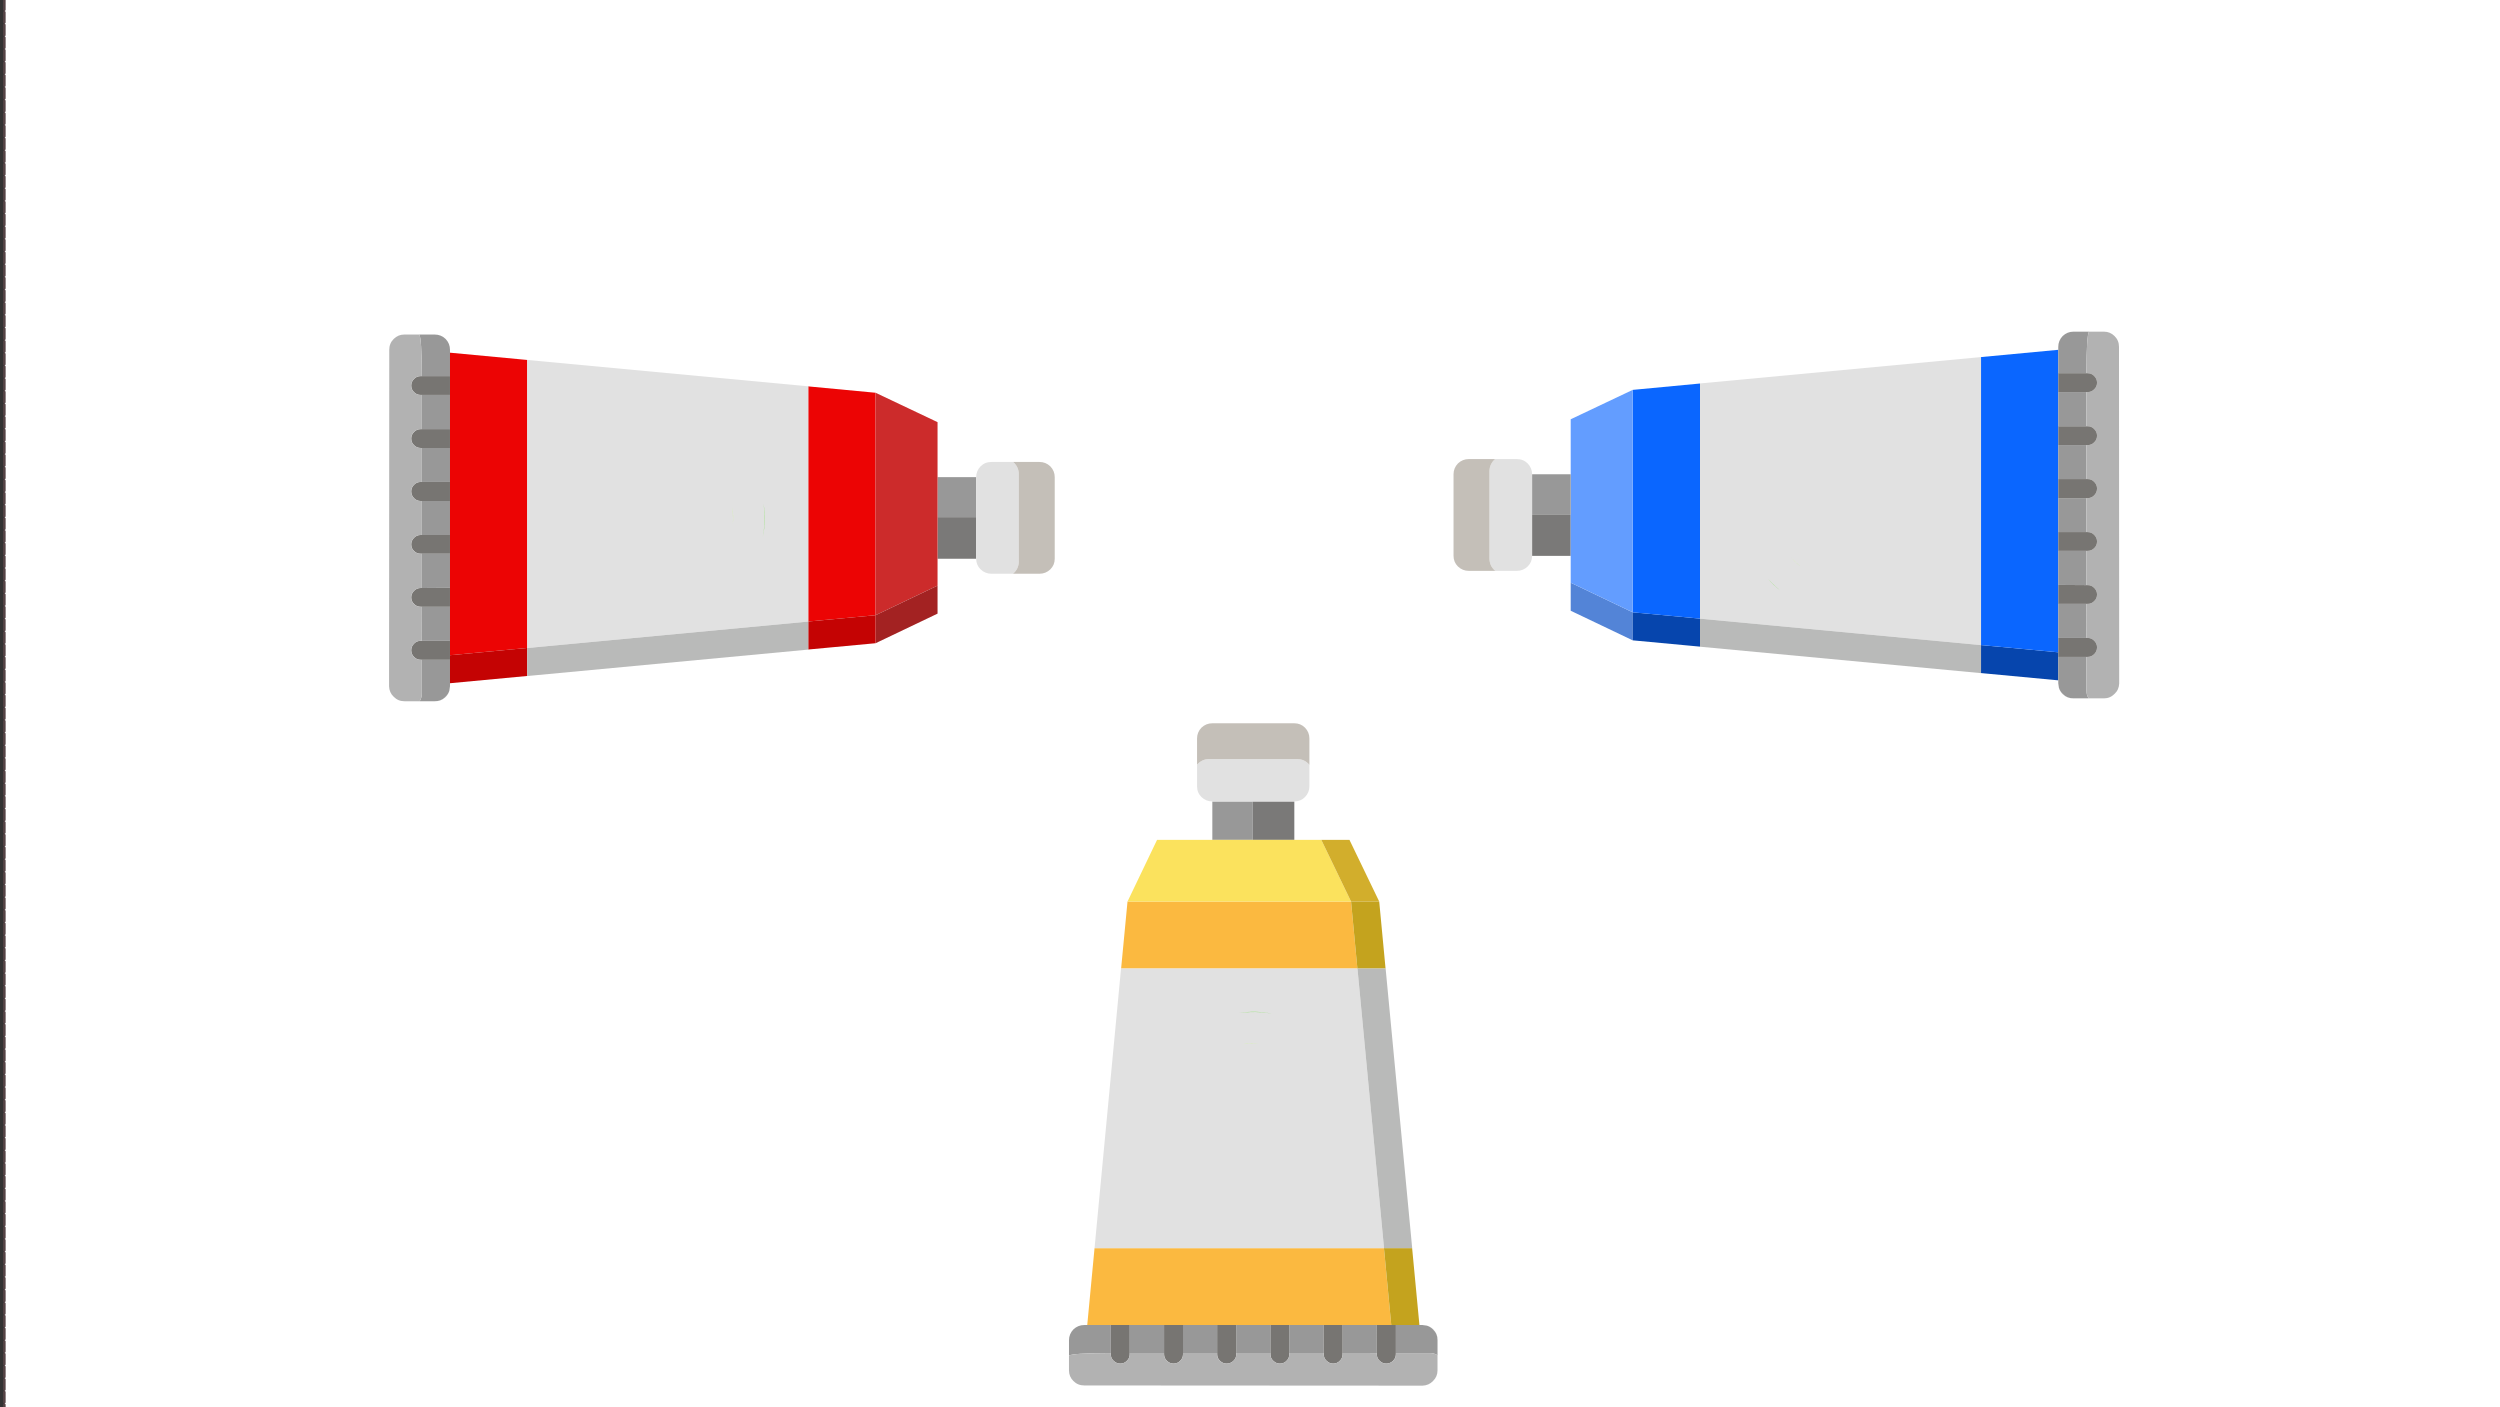 <?xml version="1.0" encoding="UTF-8" standalone="no"?>
<svg
   xmlns:dc="http://purl.org/dc/elements/1.1/"
   xmlns:cc="http://creativecommons.org/ns#"
   xmlns:rdf="http://www.w3.org/1999/02/22-rdf-syntax-ns#"
   xmlns:svg="http://www.w3.org/2000/svg"
   xmlns="http://www.w3.org/2000/svg"
   xmlns:xlink="http://www.w3.org/1999/xlink"
   xmlns:sodipodi="http://sodipodi.sourceforge.net/DTD/sodipodi-0.dtd"
   xmlns:inkscape="http://www.inkscape.org/namespaces/inkscape"
   version="1.1"
   preserveAspectRatio="none"
   x="0px"
   y="0px"
   width="2567.341"
   height="1444.89"
   viewBox="0 0 2567.341 1444.89"
   id="svg170"
   sodipodi:docname="background.svg"
   inkscape:version="0.92.4 (5da689c313, 2019-01-14)">
  <rect x="0" y="0" width="2567.341" height="1444.89" fill="#333333" stroke="none"/>
  <sodipodi:namedview
     pagecolor="#ffffff"
     bordercolor="#666666"
     borderopacity="1"
     objecttolerance="10"
     gridtolerance="10"
     guidetolerance="10"
     inkscape:pageopacity="0"
     inkscape:pageshadow="2"
     inkscape:window-width="1366"
     inkscape:window-height="705"
     id="namedview172"
     showgrid="false"
     fit-margin-top="0"
     fit-margin-left="0"
     fit-margin-right="0"
     fit-margin-bottom="0"
     inkscape:zoom="0.22250294"
     inkscape:cx="908.91144"
     inkscape:cy="995.73851"
     inkscape:window-x="-8"
     inkscape:window-y="-8"
     inkscape:window-maximized="1"
     inkscape:current-layer="svg170" />
  <defs
     id="defs144">
    <linearGradient
       id="Gradient_1"
       gradientUnits="userSpaceOnUse"
       x1="-81.55"
       y1="370.337"
       x2="470.45"
       y2="837.763"
       spreadMethod="pad">
      <stop
         offset="0%"
         stop-color="#FF0C95"
         id="stop2" />
      <stop
         offset="16.078%"
         stop-color="#FA3978"
         id="stop4" />
      <stop
         offset="45.49%"
         stop-color="#F18745"
         id="stop6" />
      <stop
         offset="70.196%"
         stop-color="#EBC020"
         id="stop8" />
      <stop
         offset="88.235%"
         stop-color="#E7E409"
         id="stop10" />
      <stop
         offset="97.647%"
         stop-color="#E5F100"
         id="stop12" />
    </linearGradient>
    <linearGradient
       id="Gradient_2"
       gradientUnits="userSpaceOnUse"
       x1="-67.088"
       y1="197.012"
       x2="165.887"
       y2="1098.188"
       spreadMethod="pad">
      <stop
         offset="11.373%"
         stop-color="#840D99"
         id="stop15" />
      <stop
         offset="39.608%"
         stop-color="#B825AA"
         id="stop17" />
      <stop
         offset="64.706%"
         stop-color="#DF36B6"
         id="stop19" />
      <stop
         offset="85.098%"
         stop-color="#F641BE"
         id="stop21" />
      <stop
         offset="97.255%"
         stop-color="#FF45C1"
         id="stop23" />
    </linearGradient>
    <linearGradient
       id="Gradient_3"
       gradientUnits="userSpaceOnUse"
       x1="1820.9"
       y1="216.113"
       x2="1402.1"
       y2="-9.512"
       spreadMethod="pad">
      <stop
         offset="11.373%"
         stop-color="#840D99"
         id="stop26" />
      <stop
         offset="39.608%"
         stop-color="#B825AA"
         id="stop28" />
      <stop
         offset="64.706%"
         stop-color="#DF36B6"
         id="stop30" />
      <stop
         offset="85.098%"
         stop-color="#F641BE"
         id="stop32" />
      <stop
         offset="97.255%"
         stop-color="#FF45C1"
         id="stop34" />
    </linearGradient>
    <linearGradient
       id="Gradient_4"
       gradientUnits="userSpaceOnUse"
       x1="1736.45"
       y1="1587.062"
       x2="1468.45"
       y2="245.938"
       spreadMethod="pad">
      <stop
         offset="0%"
         stop-color="#00C37E"
         id="stop37" />
      <stop
         offset="13.333%"
         stop-color="#31CD63"
         id="stop39" />
      <stop
         offset="29.804%"
         stop-color="#67D845"
         id="stop41" />
      <stop
         offset="46.275%"
         stop-color="#94E12D"
         id="stop43" />
      <stop
         offset="61.569%"
         stop-color="#B7E819"
         id="stop45" />
      <stop
         offset="76.078%"
         stop-color="#D0ED0B"
         id="stop47" />
      <stop
         offset="89.412%"
         stop-color="#E0F003"
         id="stop49" />
      <stop
         offset="100%"
         stop-color="#E5F100"
         id="stop51" />
    </linearGradient>
    <g
       id="Symbol_9_0_Layer0_0_FILL">
      <path
         d="m 1.05,2.35 v 1.4 l 57.7,-1.8 -57.7,0.4 m 326.75,98.3 Q 336.7,32.1 358,0 L 65.75,1.9 q -12.239,127.809 2.8,212.25 11.8,65.95 44.45,121.1 10.2,17.1 29.75,44.95 21.75,31.1 30.35,44.75 34.9,55.6 49.65,118.9 14.5,62.45 16.3,142.4 2.1,96.4 -16.45,182.9 -22.3,103.95 -72,179.45 -40.933,62.086 -98.85,102.25 78.902,-13.999 149.8,-52.55 87.2,-47.45 150,-124.85 Q 412.1,898.7 438,811.05 464.25,722.1 449.05,639.3 439.6,590.1 417.95,532.4 416,527.65 377.45,433.3 353.15,373.7 341.3,330.55 325.25,271.6 322.7,213.05 q -1.75,-59.8 5.1,-112.4 z"
         id="path54"
         inkscape:connector-curvature="0"
         style="fill:url(#Gradient_1);stroke:none" />
      <path
         d="M 65.8,1.75 58.75,1.95 1.05,3.75 0,3.8 v 1177 q 27.373,-13.027 51.75,-29.95 57.917,-40.164 98.85,-102.25 49.7,-75.5 72,-179.45 18.55,-86.5 16.45,-182.9 -1.8,-79.95 -16.3,-142.4 Q 208,480.55 173.1,424.95 164.5,411.3 142.75,380.2 123.2,352.35 113,335.25 80.35,280.1 68.55,214.15 53.511,129.709 65.75,1.9 65.791,1.84 65.8,1.75 Z"
         id="path56"
         inkscape:connector-curvature="0"
         style="fill:url(#Gradient_2);stroke:none" />
      <path
         d="M 1687.75,160.75 Q 1669,130.9 1659.05,111.05 1628.1,49 1636.55,1.05 h -219.6 q -27.4,112.35 53.75,176.05 27.05,21.3 71.3,40.5 45.55,18 60.55,25.55 94.33,47.007 127.3,108.6 3.077,-19.076 3.85,-35.5 2.8,-61.45 -22.5,-116.35 -4.45,-8.75 -23.45,-39.15 m 312.3,-159.7 h -2.85 l 2.85,0.05 z"
         id="path58"
         inkscape:connector-curvature="0"
         style="fill:url(#Gradient_3);stroke:none" />
      <path
         d="m 2000.05,1.1 -2.85,-0.05 h -360.65 q -8.45,47.95 22.5,110 9.95,19.85 28.7,49.7 19,30.4 23.45,39.15 25.3,54.9 22.5,116.35 -0.773,16.424 -3.85,35.5 -6.065,37.692 -21.1,85.75 -23.65,83.6 -24.55,132.25 -1.3,68.85 36.7,110.5 17.5,19.6 43.35,35.35 30.25,16.35 45.35,24.8 26.85,15.05 44,31.5 23,21.95 39.25,55.05 21.2,42.55 23.9,91.25 2.4,43.1 -9.95,87.8 -10.95,39.9 -31.8,75.2 -19.3,32.55 -41.9,53.2 -53.45,51.35 -132.95,46.35 -28.15,-1.85 -69.05,-11.4 -22.95,-5.4 -67.55,-16.35 -63.4,-15 -112.45,-3.2 -65.4,15.5 -103.35,78.25 -23.25,38.05 -42.05,90.2 -17.65,48.7 -29.25,103.4 l 769.55,1.9 V 1.1 Z"
         id="path60"
         inkscape:connector-curvature="0"
         style="fill:url(#Gradient_4);stroke:none" />
    </g>
    <g
       id="Symbol_1_copy_3_0_Layer0_0_FILL">
      <path
         d="M -111.6,91.45 V 71 l -45,-21.6 v 20.45 z"
         id="path63"
         inkscape:connector-curvature="0"
         style="fill:#5384d7;stroke:none" />
      <path
         d="M -62.7,96.05 V 75.65 75.6 L -111.6,71 v 20.45 l 48.9,4.6 m 260.2,24.6 v -17.1 -3.35 l -56.1,-5.3 v 0.05 20.4 z"
         id="path65"
         inkscape:connector-curvature="0"
         style="fill:#0645ad;stroke:none" />
      <path
         d="m -156.6,-0.55 h -28.05 V 29.8 h 28.05 z"
         id="path67"
         inkscape:connector-curvature="0"
         style="fill:#7a7978;stroke:none" />
      <path
         d="m -62.7,-96 -48.9,4.65 V 71 l 48.9,4.6 V -96 m 260.2,-7.5 v -17.1 l -56.1,5.3 V 94.9 l 56.1,5.3 V 89.7 64.85 51 26.15 v -13.7 -24.8 -13.9 -24.8 -13.75 -24.95 z"
         id="path69"
         inkscape:connector-curvature="0"
         style="fill:#0a66ff;stroke:none" />
      <path
         d="m -156.6,-29.75 v 29.2 30.35 19.6 l 45,21.6 V -91.35 l -45,21.45 z"
         id="path71"
         inkscape:connector-curvature="0"
         style="fill:#639dff;stroke:none" />
      <path
         d="m -184.65,-29.75 v 29.2 h 28.05 v -29.2 h -28.05 m 404.2,163.55 q -1.6,-2.5 -1.6,-5.55 0,-12.7 0,-24.7 H 197.5 v 17.1 2.2 l 0.45,3.2 q 0.75,2.5 2.75,4.5 3.2,3.25 7.9,3.25 h 10.95 M 197.5,51 l 20.4,0.15 q 0,-13.05 0,-25 H 197.5 V 51 m 0,13.85 V 89.7 h 20.45 Q 217.9,76.85 217.9,64.85 h -20.4 m 20.4,-77.2 h -20.4 v 24.8 h 20.4 q -0.05,-13.1 0,-24.8 m 0,-38.7 h -20.4 v 24.8 h 20.4 q -0.05,-13.5 0,-24.8 m 0,-13.75 q 0,-14.95 0,-24.95 h -20.4 v 24.95 h 20.4 m -20.4,-55.8 v 17.1 h 20.45 q 0,-0.7 0,-1.3 0.1,-26.15 1.85,-29.05 h -11.2 q -4.55,0 -7.9,3.2 -3.2,3.35 -3.2,7.9 z"
         id="path73"
         inkscape:connector-curvature="0"
         style="fill:#989898;stroke:none" />
      <path
         d="m -211.5,-40.85 q -4.1,3.65 -4.1,8.9 V 31.7 q 0,5.55 4.25,9.05 h 15.6 q 4.55,0 7.9,-3.2 3.2,-3.2 3.2,-7.75 v -30.35 -29.2 q 0,-4.55 -3.2,-7.9 -3.2,-3.2 -7.9,-3.2 H -211.5 M 141.4,94.95 V 94.9 -115.3 L -62.7,-96.05 V -96 75.6 75.65 l 204.1,19.3 M 10.05,37.3 Q 6.221,34.327 3.1,30.5 q 0.75,0.875 1.5,1.7 2.6,2.8 5.45,5.1 m -23.4,9.25 q 1.3,1.4 2.65,2.75 2.9,2.975 6.05,5.6 -4.736,-3.731 -8.7,-8.35 z"
         id="path75"
         inkscape:connector-curvature="0"
         style="fill:#e1e1e1;stroke:none" />
      <path
         d="m -238.5,-37.65 q -3.2,3.35 -3.2,7.9 V 29.8 q 0,4.55 3.2,7.75 3.35,3.2 7.9,3.2 h 19.25 q -4.25,-3.5 -4.25,-9.05 v -63.65 q 0,-5.25 4.1,-8.9 h -19.1 q -4.55,0 -7.9,3.2 z"
         id="path77"
         inkscape:connector-curvature="0"
         style="fill:#c4bfb8;stroke:none" />
      <path
         d="m 141.4,115.4 v -0.05 -20.4 L -62.7,75.65 v 20.4 0.05 z"
         id="path79"
         inkscape:connector-curvature="0"
         style="fill:#b9bab9;stroke:none" />
      <path
         d="m -10.7,49.3 q -1.35,-1.35 -2.65,-2.75 3.964,4.619 8.7,8.35 -3.15,-2.625 -6.05,-5.6 z"
         id="path81"
         inkscape:connector-curvature="0"
         style="fill:#5ccc2e;stroke:none" />
      <path
         d="m 3.1,30.5 q 3.121,3.827 6.95,6.8 Q 7.2,35 4.6,32.2 3.85,31.375 3.1,30.5 Z"
         id="path83"
         inkscape:connector-curvature="0"
         style="fill:#acef54;stroke:none" />
      <path
         d="m 200.7,130.55 q -2,-2 -2.75,-4.5 0.7,2.6 2.75,4.65 3.35,3.25 7.9,3.1 -4.7,0 -7.9,-3.25 m 17.25,-235.35 q 0,0.6 0,1.3 h 0.85 q 2.9,0 4.8,2.05 2.05,2.05 2.05,4.85 0,2.9 -2.05,4.8 -1.9,2.05 -4.8,2.05 h -0.9 q 0,10 0,24.95 h 0.9 q 2.9,0 4.8,2.05 2.05,2.05 2.05,4.8 0,2.95 -2.05,4.85 -1.9,2.05 -4.8,2.05 h -0.9 q -0.05,11.3 0,24.8 h 0.9 q 2.9,0 4.8,2.05 2.05,2.05 2.05,4.8 0,2.95 -2.05,5 -1.9,2.05 -4.8,2.05 h -0.9 q -0.05,11.7 0,24.8 h 0.9 q 2.9,0 4.8,2.05 2.05,2.05 2.05,4.8 0,2.95 -2.05,4.85 -1.9,2 -4.8,2 h -0.9 q 0,11.95 0,25 h 0.9 q 2.9,0 4.8,2.05 2.05,2.05 2.05,4.8 0,2.9 -2.05,4.8 -1.9,2.05 -4.8,2.05 h -0.9 q 0,12 0.05,24.85 h 0.85 q 2.9,0 4.8,2.05 2.05,2.05 2.05,4.8 0,2.9 -2.05,4.95 -2,2.05 -4.8,2.05 h -0.85 q 0,12 0,24.7 0,3.05 1.6,5.55 h 11.1 q 4.5,0 7.7,-3.25 3.25,-3.05 3.4,-7.7 l -0.15,-245.6 q 0,-4.7 -3.25,-7.9 -3.2,-3.2 -7.7,-3.2 H 219.8 q -1.75,2.9 -1.85,29.05 z"
         id="path85"
         inkscape:connector-curvature="0"
         style="fill:#b2b2b2;stroke:none" />
      <path
         d="m 218.8,89.7 h -0.85 -20.45 v 10.5 3.35 h 20.45 0.85 q 2.8,0 4.8,-2.05 2.05,-2.05 2.05,-4.95 0,-2.75 -2.05,-4.8 -1.9,-2.05 -4.8,-2.05 M 197.5,51 v 13.85 h 20.4 0.9 q 2.9,0 4.8,-2.05 2.05,-1.9 2.05,-4.8 0,-2.75 -2.05,-4.8 -1.9,-2.05 -4.8,-2.05 h -0.9 L 197.5,51 m 20.4,-24.85 h 0.9 q 2.9,0 4.8,-2 2.05,-1.9 2.05,-4.85 0,-2.75 -2.05,-4.8 -1.9,-2.05 -4.8,-2.05 h -0.9 -20.4 v 13.7 h 20.4 m -20.4,-52.4 v 13.9 h 20.4 0.9 q 2.9,0 4.8,-2.05 2.05,-2.05 2.05,-5 0,-2.75 -2.05,-4.8 -1.9,-2.05 -4.8,-2.05 h -0.9 -20.4 m 21.3,-38.55 h -0.9 -20.4 v 13.75 h 20.4 0.9 q 2.9,0 4.8,-2.05 2.05,-1.9 2.05,-4.85 0,-2.75 -2.05,-4.8 -1.9,-2.05 -4.8,-2.05 m 4.8,-36.65 q -1.9,-2.05 -4.8,-2.05 h -0.85 -20.45 v 13.75 h 20.4 0.9 q 2.9,0 4.8,-2.05 2.05,-1.9 2.05,-4.8 0,-2.8 -2.05,-4.85 z"
         id="path87"
         inkscape:connector-curvature="0"
         style="fill:#777572;stroke:none" />
    </g>
    <g
       id="Symbol_1_0_Layer0_0_FILL">
      <path
         d="M -156.6,29.75 V 0.55 h -28.05 v 29.2 h 28.05 m 374.55,75.05 q 0,-0.6 0,-1.3 H 197.5 v 17.1 2.15 q 0,4.55 3.2,7.9 3.35,3.2 7.9,3.2 h 11.2 q -1.75,-2.9 -1.85,-29.05 M 197.5,51.05 h 20.4 q -0.05,-11.3 0,-24.8 h -20.4 v 24.8 m 0,13.75 v 24.95 h 20.4 q 0,-10 0,-24.95 h -20.4 m 20.4,-77.25 h -20.4 v 24.8 h 20.4 q -0.05,-11.7 0,-24.8 m 0,-38.7 -20.4,0.15 v 24.85 h 20.4 q 0,-11.95 0,-25 m 0,-13.7 q 0,-12 0.05,-24.85 H 197.5 v 24.85 h 20.4 m -20.4,-55.8 v 17.1 h 20.45 q 0,-12 0,-24.7 0,-3.05 1.6,-5.55 H 208.6 q -4.7,0 -7.9,3.25 -2,2 -2.75,4.5 l -0.45,3.2 z"
         id="path90"
         inkscape:connector-curvature="0"
         style="fill:#989898;stroke:none" />
      <path
         d="m -156.6,-29.8 h -28.05 V 0.55 h 28.05 z"
         id="path92"
         inkscape:connector-curvature="0"
         style="fill:#7a7978;stroke:none" />
      <path
         d="m -62.7,-75.6 -48.9,4.6 V 91.35 L -62.7,96 V -75.6 m 260.2,10.75 v -24.85 -10.5 l -56.1,5.3 v 210.2 l 56.1,5.3 V 103.5 89.75 64.8 51.05 26.25 12.35 -12.45 -26.15 -51 Z"
         id="path94"
         inkscape:connector-curvature="0"
         style="fill:#fbb940;stroke:none" />
      <path
         d="m -156.6,-49.4 v 19.6 30.35 29.2 40.15 l 45,21.45 V -71 Z"
         id="path96"
         inkscape:connector-curvature="0"
         style="fill:#fbe25d;stroke:none" />
      <path
         d="m -111.6,-71 v -20.45 l -45,21.6 v 20.45 z"
         id="path98"
         inkscape:connector-curvature="0"
         style="fill:#d2ae2c;stroke:none" />
      <path
         d="M -111.6,-91.45 V -71 l 48.9,-4.6 v -0.05 -20.4 l -48.9,4.6 m 253,-3.5 v 0.05 l 56.1,-5.3 v -3.35 -17.1 l -56.1,5.3 z"
         id="path100"
         inkscape:connector-curvature="0"
         style="fill:#c4a31e;stroke:none" />
      <path
         d="m -211.35,-40.75 q -4.25,3.5 -4.25,9.05 v 63.65 q 0,5.25 4.1,8.9 h 15.75 q 4.7,0 7.9,-3.2 3.2,-3.35 3.2,-7.9 V 0.55 -29.8 q 0,-4.55 -3.2,-7.75 -3.35,-3.2 -7.9,-3.2 h -15.6 M 141.4,-94.9 v -0.05 l -204.1,19.3 V -75.6 96 96.05 L 141.4,115.3 V -94.9 M -7.95,3.2 q 0.15,2.25 0.5,4.45 -1.1,-6 -0.5,-11.9 -0.3,3.65 0,7.45 M -30.9,2.6 q 0.15,3.85 0.65,7.6 -2,-12.05 0.55,-23.9 -1.55,8 -1.2,16.3 z"
         id="path102"
         inkscape:connector-curvature="0"
         style="fill:#e1e1e1;stroke:none" />
      <path
         d="m -211.35,-40.75 h -19.25 q -4.55,0 -7.9,3.2 -3.2,3.2 -3.2,7.75 v 59.55 q 0,4.55 3.2,7.9 3.35,3.2 7.9,3.2 h 19.1 q -4.1,-3.65 -4.1,-8.9 V -31.7 q 0,-5.55 4.25,-9.05 z"
         id="path104"
         inkscape:connector-curvature="0"
         style="fill:#c4bfb8;stroke:none" />
      <path
         d="m 218.8,89.75 h -0.9 -20.4 v 13.75 h 20.45 0.85 q 2.9,0 4.8,-2.05 2.05,-2.05 2.05,-4.85 0,-2.9 -2.05,-4.8 -1.9,-2.05 -4.8,-2.05 M 197.5,51.05 V 64.8 h 20.4 0.9 q 2.9,0 4.8,-2.05 2.05,-2.05 2.05,-4.8 0,-2.95 -2.05,-4.85 -1.9,-2.05 -4.8,-2.05 h -0.9 -20.4 m 21.3,-38.7 h -0.9 -20.4 v 13.9 h 20.4 0.9 q 2.9,0 4.8,-2.05 2.05,-2.05 2.05,-4.8 0,-2.95 -2.05,-5 -1.9,-2.05 -4.8,-2.05 m -21.3,-38.5 v 13.7 h 20.4 0.9 q 2.9,0 4.8,-2.05 2.05,-2.05 2.05,-4.8 0,-2.95 -2.05,-4.85 -1.9,-2 -4.8,-2 h -0.9 -20.4 m 20.4,-25 h 0.9 q 2.9,0 4.8,-2.05 2.05,-2.05 2.05,-4.8 0,-2.9 -2.05,-4.8 -1.9,-2.05 -4.8,-2.05 h -0.9 -20.4 V -51 l 20.4,-0.15 m -20.4,-52.4 v 3.35 10.5 h 20.45 0.85 q 2.9,0 4.8,-2.05 2.05,-2.05 2.05,-4.8 0,-2.9 -2.05,-4.95 -2,-2.05 -4.8,-2.05 h -0.85 z"
         id="path106"
         inkscape:connector-curvature="0"
         style="fill:#777572;stroke:none" />
      <path
         d="m 219.55,-133.8 q -1.6,2.5 -1.6,5.55 0,12.7 0,24.7 h 0.85 q 2.8,0 4.8,2.05 2.05,2.05 2.05,4.95 0,2.75 -2.05,4.8 -1.9,2.05 -4.8,2.05 h -0.85 q -0.05,12.85 -0.05,24.85 h 0.9 q 2.9,0 4.8,2.05 2.05,1.9 2.05,4.8 0,2.75 -2.05,4.8 -1.9,2.05 -4.8,2.05 h -0.9 q 0,13.05 0,25 h 0.9 q 2.9,0 4.8,2 2.05,1.9 2.05,4.85 0,2.75 -2.05,4.8 -1.9,2.05 -4.8,2.05 h -0.9 q -0.05,13.1 0,24.8 h 0.9 q 2.9,0 4.8,2.05 2.05,2.05 2.05,5 0,2.75 -2.05,4.8 -1.9,2.05 -4.8,2.05 h -0.9 q -0.05,13.5 0,24.8 h 0.9 q 2.9,0 4.8,2.05 2.05,1.9 2.05,4.85 0,2.75 -2.05,4.8 -1.9,2.05 -4.8,2.05 h -0.9 q 0,14.95 0,24.95 h 0.9 q 2.9,0 4.8,2.05 2.05,1.9 2.05,4.8 0,2.8 -2.05,4.85 -1.9,2.05 -4.8,2.05 h -0.85 q 0,0.7 0,1.3 0.1,26.15 1.85,29.05 h 10.85 q 4.5,0 7.7,-3.2 3.25,-3.2 3.25,-7.9 l 0.15,-245.6 q -0.15,-4.65 -3.4,-7.7 -3.2,-3.25 -7.7,-3.25 h -11.1 m -21.6,7.75 q 0.75,-2.5 2.75,-4.5 3.2,-3.25 7.9,-3.25 -4.55,-0.15 -7.9,3.1 -2.05,2.05 -2.75,4.65 z"
         id="path108"
         inkscape:connector-curvature="0"
         style="fill:#b2b2b2;stroke:none" />
      <path
         d="m -30.25,10.2 q -0.5,-3.75 -0.65,-7.6 -0.35,-8.3 1.2,-16.3 -2.55,11.85 -0.55,23.9 z"
         id="path110"
         inkscape:connector-curvature="0"
         style="fill:#5ccc2e;stroke:none" />
      <path
         d="m -7.45,7.65 q -0.35,-2.2 -0.5,-4.45 -0.3,-3.8 0,-7.45 -0.6,5.9 0.5,11.9 z"
         id="path112"
         inkscape:connector-curvature="0"
         style="fill:#acef54;stroke:none" />
      <path
         d="m 141.4,-115.35 v -0.05 l -204.1,19.3 v 0.05 20.4 l 204.1,-19.3 z"
         id="path114"
         inkscape:connector-curvature="0"
         style="fill:#b9bab9;stroke:none" />
    </g>
    <g
       id="Symbol_1_copy_6_0_Layer0_0_FILL">
      <path
         d="M -156.6,29.75 V 0.55 h -28.05 v 29.2 h 28.05 m 365.2,104.1 h 11.2 q -1.75,-2.9 -1.85,-29.05 0,-0.6 0,-1.3 H 197.5 v 17.1 2.15 q 0,4.55 3.2,7.9 3.35,3.2 7.9,3.2 M 197.5,26.25 v 24.8 h 20.4 q -0.05,-11.3 0,-24.8 h -20.4 m 0,38.55 v 24.95 h 20.4 q 0,-10 0,-24.95 h -20.4 m 20.4,-77.25 h -20.4 v 24.8 h 20.4 q -0.05,-11.7 0,-24.8 M 197.5,-51 v 24.85 h 20.4 q 0,-11.95 0,-25 L 197.5,-51 m 20.4,-13.85 q 0,-12 0.05,-24.85 H 197.5 v 24.85 h 20.4 m -17.2,-65.7 q -2,2 -2.75,4.5 l -0.45,3.2 v 2.2 17.1 h 20.45 q 0,-12 0,-24.7 0,-3.05 1.6,-5.55 H 208.6 q -4.7,0 -7.9,3.25 z"
         id="path117"
         inkscape:connector-curvature="0"
         style="fill:#989898;stroke:none" />
      <path
         d="m -156.6,-29.8 h -28.05 V 0.55 h 28.05 z"
         id="path119"
         inkscape:connector-curvature="0"
         style="fill:#7a7978;stroke:none" />
      <path
         d="m -62.7,-75.6 -48.9,4.6 V 91.35 L -62.7,96 V -75.6 M 197.5,-51 v -13.85 -24.85 -10.5 l -56.1,5.3 v 210.2 l 56.1,5.3 V 103.5 89.75 64.8 51.05 v -24.8 -13.9 -24.8 -13.7 z"
         id="path121"
         inkscape:connector-curvature="0"
         style="fill:#ec0404;stroke:none" />
      <path
         d="m -156.6,-49.4 v 19.6 30.35 29.2 40.15 l 45,21.45 V -71 Z"
         id="path123"
         inkscape:connector-curvature="0"
         style="fill:#cc2b2b;stroke:none" />
      <path
         d="m -111.6,-71 v -20.45 l -45,21.6 v 20.45 z"
         id="path125"
         inkscape:connector-curvature="0"
         style="fill:#a32222;stroke:none" />
      <path
         d="M -111.6,-91.45 V -71 l 48.9,-4.6 v -0.05 -20.4 l -48.9,4.6 m 253,-3.5 v 0.05 l 56.1,-5.3 v -3.35 -17.1 l -56.1,5.3 z"
         id="path127"
         inkscape:connector-curvature="0"
         style="fill:#c40303;stroke:none" />
      <path
         d="m -211.35,-40.75 q -4.25,3.5 -4.25,9.05 v 63.65 q 0,5.25 4.1,8.9 h 15.75 q 4.7,0 7.9,-3.2 3.2,-3.35 3.2,-7.9 V 0.55 -29.8 q 0,-4.55 -3.2,-7.75 -3.35,-3.2 -7.9,-3.2 h -15.6 M 141.4,-94.9 v -0.05 l -204.1,19.3 V -75.6 96 96.05 L 141.4,115.3 V -94.9 M -7.95,3.2 q 0.15,2.25 0.5,4.45 -1.1,-6 -0.5,-11.9 -0.3,3.65 0,7.45 M -30.9,2.6 q 0.15,3.85 0.65,7.6 -2,-12.05 0.55,-23.9 -1.55,8 -1.2,16.3 z"
         id="path129"
         inkscape:connector-curvature="0"
         style="fill:#e1e1e1;stroke:none" />
      <path
         d="m -215.6,-31.7 q 0,-5.55 4.25,-9.05 h -19.25 q -4.55,0 -7.9,3.2 -3.2,3.2 -3.2,7.75 v 59.55 q 0,4.55 3.2,7.9 3.35,3.2 7.9,3.2 h 19.1 q -4.1,-3.65 -4.1,-8.9 z"
         id="path131"
         inkscape:connector-curvature="0"
         style="fill:#c4bfb8;stroke:none" />
      <path
         d="m 218.8,89.75 h -0.9 -20.4 v 13.75 h 20.45 0.85 q 2.9,0 4.8,-2.05 2.05,-2.05 2.05,-4.85 0,-2.9 -2.05,-4.8 -1.9,-2.05 -4.8,-2.05 M 197.5,51.05 V 64.8 h 20.4 0.9 q 2.9,0 4.8,-2.05 2.05,-2.05 2.05,-4.8 0,-2.95 -2.05,-4.85 -1.9,-2.05 -4.8,-2.05 h -0.9 -20.4 m 21.3,-38.7 h -0.9 -20.4 v 13.9 h 20.4 0.9 q 2.9,0 4.8,-2.05 2.05,-2.05 2.05,-4.8 0,-2.95 -2.05,-5 -1.9,-2.05 -4.8,-2.05 m -21.3,-38.5 v 13.7 h 20.4 0.9 q 2.9,0 4.8,-2.05 2.05,-2.05 2.05,-4.8 0,-2.95 -2.05,-4.85 -1.9,-2 -4.8,-2 h -0.9 -20.4 m 20.4,-25 h 0.9 q 2.9,0 4.8,-2.05 2.05,-2.05 2.05,-4.8 0,-2.9 -2.05,-4.8 -1.9,-2.05 -4.8,-2.05 h -0.9 -20.4 V -51 l 20.4,-0.15 m -20.4,-52.4 v 3.35 10.5 h 20.45 0.85 q 2.9,0 4.8,-2.05 2.05,-2.05 2.05,-4.8 0,-2.9 -2.05,-4.95 -2,-2.05 -4.8,-2.05 h -0.85 z"
         id="path133"
         inkscape:connector-curvature="0"
         style="fill:#777572;stroke:none" />
      <path
         d="m 241.75,-122.85 q -0.15,-4.65 -3.4,-7.7 -3.2,-3.25 -7.7,-3.25 h -11.1 q -1.6,2.5 -1.6,5.55 0,12.7 0,24.7 h 0.85 q 2.8,0 4.8,2.05 2.05,2.05 2.05,4.95 0,2.75 -2.05,4.8 -1.9,2.05 -4.8,2.05 h -0.85 q -0.05,12.85 -0.05,24.85 h 0.9 q 2.9,0 4.8,2.05 2.05,1.9 2.05,4.8 0,2.75 -2.05,4.8 -1.9,2.05 -4.8,2.05 h -0.9 q 0,13.05 0,25 h 0.9 q 2.9,0 4.8,2 2.05,1.9 2.05,4.85 0,2.75 -2.05,4.8 -1.9,2.05 -4.8,2.05 h -0.9 q -0.05,13.1 0,24.8 h 0.9 q 2.9,0 4.8,2.05 2.05,2.05 2.05,5 0,2.75 -2.05,4.8 -1.9,2.05 -4.8,2.05 h -0.9 q -0.05,13.5 0,24.8 h 0.9 q 2.9,0 4.8,2.05 2.05,1.9 2.05,4.85 0,2.75 -2.05,4.8 -1.9,2.05 -4.8,2.05 h -0.9 q 0,14.95 0,24.95 h 0.9 q 2.9,0 4.8,2.05 2.05,1.9 2.05,4.8 0,2.8 -2.05,4.85 -1.9,2.05 -4.8,2.05 h -0.85 q 0,0.7 0,1.3 0.1,26.15 1.85,29.05 h 10.85 q 4.5,0 7.7,-3.2 3.25,-3.2 3.25,-7.9 l 0.15,-245.6 m -41.05,-7.85 q -2.05,2.05 -2.75,4.65 0.75,-2.5 2.75,-4.5 3.2,-3.25 7.9,-3.25 -4.55,-0.15 -7.9,3.1 z"
         id="path135"
         inkscape:connector-curvature="0"
         style="fill:#b2b2b2;stroke:none" />
      <path
         d="m -30.25,10.2 q -0.5,-3.75 -0.65,-7.6 -0.35,-8.3 1.2,-16.3 -2.55,11.85 -0.55,23.9 z"
         id="path137"
         inkscape:connector-curvature="0"
         style="fill:#5ccc2e;stroke:none" />
      <path
         d="m -7.45,7.65 q -0.35,-2.2 -0.5,-4.45 -0.3,-3.8 0,-7.45 -0.6,5.9 0.5,11.9 z"
         id="path139"
         inkscape:connector-curvature="0"
         style="fill:#acef54;stroke:none" />
      <path
         d="m 141.4,-115.35 v -0.05 l -204.1,19.3 v 0.05 20.4 l 204.1,-19.3 z"
         id="path141"
         inkscape:connector-curvature="0"
         style="fill:#b9bab9;stroke:none" />
    </g>
    <clipPath
       clipPathUnits="userSpaceOnUse"
       id="clipPath918">
      <rect
         style="opacity:0.432;fill:#c0e00d;fill-opacity:1;stroke:#554345;stroke-width:2.065;stroke-linecap:round;stroke-linejoin:round;stroke-miterlimit:4;stroke-dasharray:8.259, 2.065;stroke-dashoffset:0;stroke-opacity:1"
         id="rect920"
         width="2044.373"
         height="1147.463"
         x="-5.511"
         y="122.612" />
    </clipPath>
  </defs>
  <rect
     style="fill:#ffffff;fill-opacity:1;stroke:none;stroke-width:7.578;stroke-linecap:round;stroke-linejoin:round;stroke-miterlimit:4;stroke-dasharray:none;stroke-dashoffset:0;stroke-opacity:1"
     id="rect905"
     width="2046"
     height="1426.9"
     x="85.392"
     y="65.25"
     rx="0"
     ry="0" />
  <rect
     style="opacity:1;fill:#ffffff;fill-opacity:1;stroke:#554345;stroke-width:2.6;stroke-linecap:round;stroke-linejoin:round;stroke-miterlimit:4;stroke-dasharray:10.4, 2.6;stroke-dashoffset:0;stroke-opacity:1"
     id="rect922"
     width="2575.247"
     height="1469.644"
     x="4.494"
     y="-6.777" />
  <g
     id="g154"
     transform="matrix(1.414,0,0,1.407,1834.449,528.913)">
    <g
       id="g152">
      <use
         height="100%"
         width="100%"
         y="0"
         x="0"
         id="use150"
         xlink:href="#Symbol_1_copy_3_0_Layer0_0_FILL" />
    </g>
  </g>
  <g
     id="g160"
     transform="matrix(0,1.407,-1.414,0,1287.056,1082.837)">
    <g
       id="g158">
      <use
         height="100%"
         width="100%"
         y="0"
         x="0"
         id="use156"
         xlink:href="#Symbol_1_0_Layer0_0_FILL" />
    </g>
  </g>
  <g
     id="g166"
     transform="matrix(-1.414,0,0,-1.407,741.373,531.872)">
    <g
       id="g164">
      <use
         height="100%"
         width="100%"
         y="0"
         x="0"
         id="use162"
         xlink:href="#Symbol_1_copy_6_0_Layer0_0_FILL" />
    </g>
  </g>
</svg>
